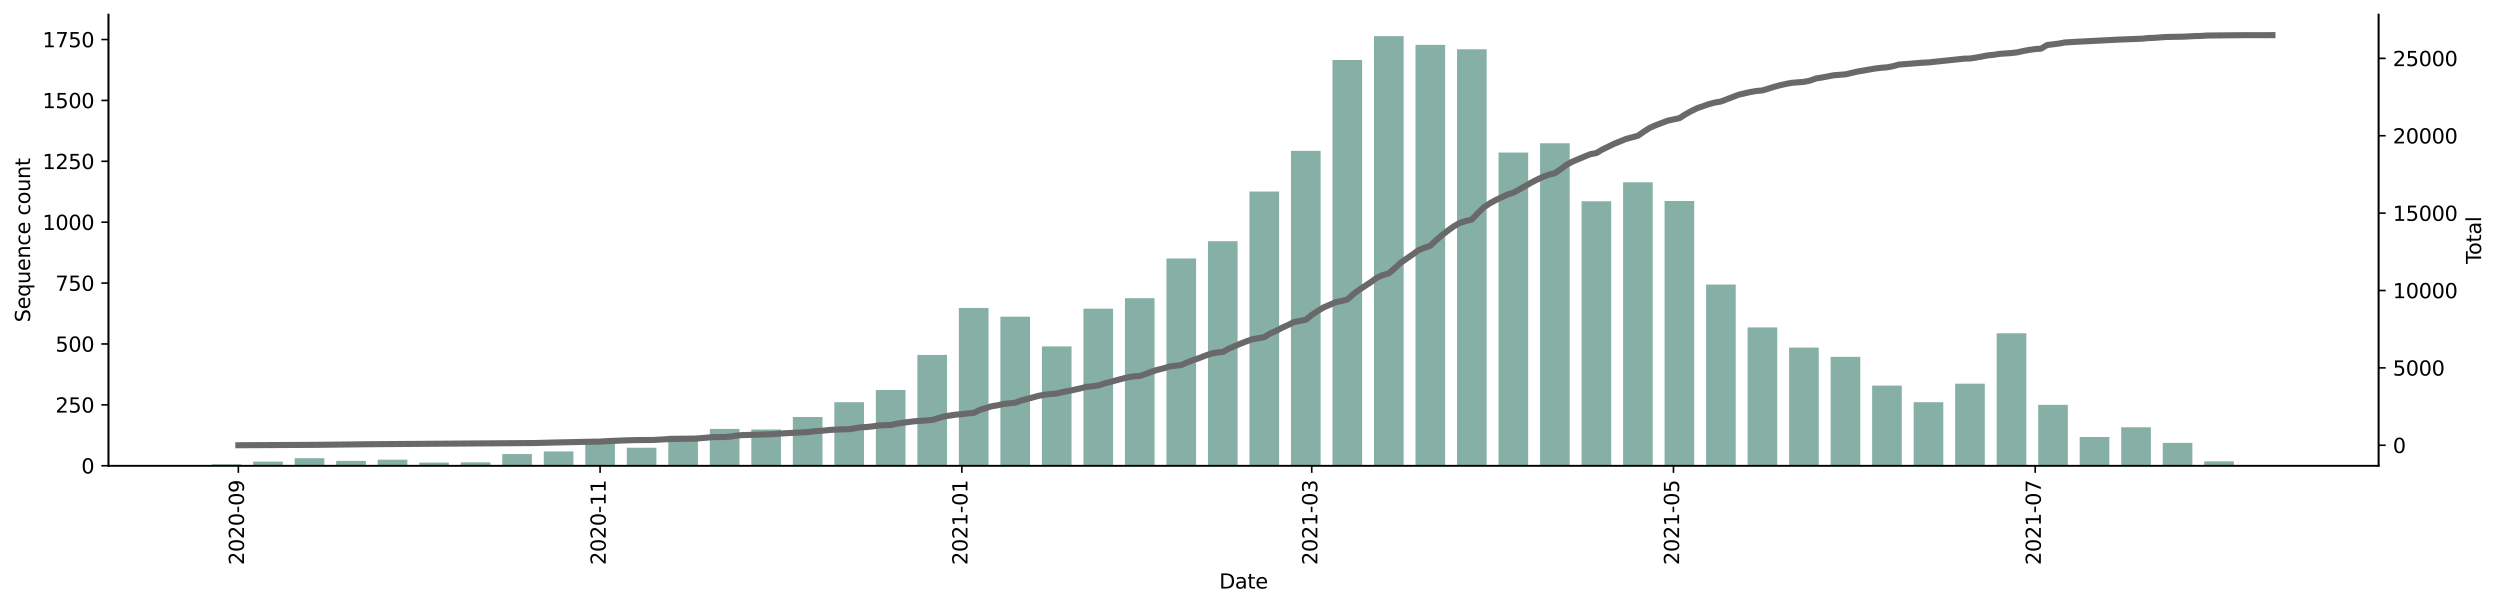 <?xml version="1.0" encoding="utf-8" standalone="no"?>
<!DOCTYPE svg PUBLIC "-//W3C//DTD SVG 1.1//EN"
  "http://www.w3.org/Graphics/SVG/1.1/DTD/svg11.dtd">
<svg height="298.621pt" version="1.1" viewBox="0 0 1229.019 298.621" width="1229.019pt" xmlns="http://www.w3.org/2000/svg" xmlns:xlink="http://www.w3.org/1999/xlink">
 <defs>
  <style type="text/css">*{stroke-linecap:butt;stroke-linejoin:round;}</style>
 </defs>
 <g id="figure_1">
  <g id="patch_1">
   <path d="M 0 298.621 
L 1229.019 298.621 
L 1229.019 0 
L 0 0 
z
" style="fill:#ffffff;"/>
  </g>
  <g id="axes_1">
   <g id="patch_2">
    <path d="M 53.328 228.96 
L 1169.328 228.96 
L 1169.328 7.2 
L 53.328 7.2 
z
" style="fill:#ffffff;"/>
   </g>
   <g id="patch_3">
    <path clip-path="url(#pafdfff2387)" d="M 104.055 228.96 
L 118.632 228.96 
L 118.632 228.242 
L 104.055 228.242 
z
" style="fill:#86b0a6;"/>
   </g>
   <g id="patch_4">
    <path clip-path="url(#pafdfff2387)" d="M 124.463 228.96 
L 139.04 228.96 
L 139.04 226.925 
L 124.463 226.925 
z
" style="fill:#86b0a6;"/>
   </g>
   <g id="patch_5">
    <path clip-path="url(#pafdfff2387)" d="M 144.87 228.96 
L 159.447 228.96 
L 159.447 225.248 
L 144.87 225.248 
z
" style="fill:#86b0a6;"/>
   </g>
   <g id="patch_6">
    <path clip-path="url(#pafdfff2387)" d="M 165.278 228.96 
L 179.855 228.96 
L 179.855 226.565 
L 165.278 226.565 
z
" style="fill:#86b0a6;"/>
   </g>
   <g id="patch_7">
    <path clip-path="url(#pafdfff2387)" d="M 185.685 228.96 
L 200.262 228.96 
L 200.262 225.967 
L 185.685 225.967 
z
" style="fill:#86b0a6;"/>
   </g>
   <g id="patch_8">
    <path clip-path="url(#pafdfff2387)" d="M 206.093 228.96 
L 220.67 228.96 
L 220.67 227.404 
L 206.093 227.404 
z
" style="fill:#86b0a6;"/>
   </g>
   <g id="patch_9">
    <path clip-path="url(#pafdfff2387)" d="M 226.501 228.96 
L 241.077 228.96 
L 241.077 227.284 
L 226.501 227.284 
z
" style="fill:#86b0a6;"/>
   </g>
   <g id="patch_10">
    <path clip-path="url(#pafdfff2387)" d="M 246.908 228.96 
L 261.485 228.96 
L 261.485 223.213 
L 246.908 223.213 
z
" style="fill:#86b0a6;"/>
   </g>
   <g id="patch_11">
    <path clip-path="url(#pafdfff2387)" d="M 267.316 228.96 
L 281.892 228.96 
L 281.892 221.896 
L 267.316 221.896 
z
" style="fill:#86b0a6;"/>
   </g>
   <g id="patch_12">
    <path clip-path="url(#pafdfff2387)" d="M 287.723 228.96 
L 302.3 228.96 
L 302.3 216.987 
L 287.723 216.987 
z
" style="fill:#86b0a6;"/>
   </g>
   <g id="patch_13">
    <path clip-path="url(#pafdfff2387)" d="M 308.131 228.96 
L 322.707 228.96 
L 322.707 220.1 
L 308.131 220.1 
z
" style="fill:#86b0a6;"/>
   </g>
   <g id="patch_14">
    <path clip-path="url(#pafdfff2387)" d="M 328.538 228.96 
L 343.115 228.96 
L 343.115 214.233 
L 328.538 214.233 
z
" style="fill:#86b0a6;"/>
   </g>
   <g id="patch_15">
    <path clip-path="url(#pafdfff2387)" d="M 348.946 228.96 
L 363.522 228.96 
L 363.522 210.881 
L 348.946 210.881 
z
" style="fill:#86b0a6;"/>
   </g>
   <g id="patch_16">
    <path clip-path="url(#pafdfff2387)" d="M 369.353 228.96 
L 383.93 228.96 
L 383.93 211.121 
L 369.353 211.121 
z
" style="fill:#86b0a6;"/>
   </g>
   <g id="patch_17">
    <path clip-path="url(#pafdfff2387)" d="M 389.761 228.96 
L 404.338 228.96 
L 404.338 205.014 
L 389.761 205.014 
z
" style="fill:#86b0a6;"/>
   </g>
   <g id="patch_18">
    <path clip-path="url(#pafdfff2387)" d="M 410.168 228.96 
L 424.745 228.96 
L 424.745 197.711 
L 410.168 197.711 
z
" style="fill:#86b0a6;"/>
   </g>
   <g id="patch_19">
    <path clip-path="url(#pafdfff2387)" d="M 430.576 228.96 
L 445.153 228.96 
L 445.153 191.725 
L 430.576 191.725 
z
" style="fill:#86b0a6;"/>
   </g>
   <g id="patch_20">
    <path clip-path="url(#pafdfff2387)" d="M 450.983 228.96 
L 465.56 228.96 
L 465.56 174.484 
L 450.983 174.484 
z
" style="fill:#86b0a6;"/>
   </g>
   <g id="patch_21">
    <path clip-path="url(#pafdfff2387)" d="M 471.391 228.96 
L 485.968 228.96 
L 485.968 151.376 
L 471.391 151.376 
z
" style="fill:#86b0a6;"/>
   </g>
   <g id="patch_22">
    <path clip-path="url(#pafdfff2387)" d="M 491.798 228.96 
L 506.375 228.96 
L 506.375 155.687 
L 491.798 155.687 
z
" style="fill:#86b0a6;"/>
   </g>
   <g id="patch_23">
    <path clip-path="url(#pafdfff2387)" d="M 512.206 228.96 
L 526.783 228.96 
L 526.783 170.293 
L 512.206 170.293 
z
" style="fill:#86b0a6;"/>
   </g>
   <g id="patch_24">
    <path clip-path="url(#pafdfff2387)" d="M 532.613 228.96 
L 547.19 228.96 
L 547.19 151.736 
L 532.613 151.736 
z
" style="fill:#86b0a6;"/>
   </g>
   <g id="patch_25">
    <path clip-path="url(#pafdfff2387)" d="M 553.021 228.96 
L 567.598 228.96 
L 567.598 146.587 
L 553.021 146.587 
z
" style="fill:#86b0a6;"/>
   </g>
   <g id="patch_26">
    <path clip-path="url(#pafdfff2387)" d="M 573.428 228.96 
L 588.005 228.96 
L 588.005 127.072 
L 573.428 127.072 
z
" style="fill:#86b0a6;"/>
   </g>
   <g id="patch_27">
    <path clip-path="url(#pafdfff2387)" d="M 593.836 228.96 
L 608.413 228.96 
L 608.413 118.571 
L 593.836 118.571 
z
" style="fill:#86b0a6;"/>
   </g>
   <g id="patch_28">
    <path clip-path="url(#pafdfff2387)" d="M 614.243 228.96 
L 628.82 228.96 
L 628.82 94.146 
L 614.243 94.146 
z
" style="fill:#86b0a6;"/>
   </g>
   <g id="patch_29">
    <path clip-path="url(#pafdfff2387)" d="M 634.651 228.96 
L 649.228 228.96 
L 649.228 74.152 
L 634.651 74.152 
z
" style="fill:#86b0a6;"/>
   </g>
   <g id="patch_30">
    <path clip-path="url(#pafdfff2387)" d="M 655.059 228.96 
L 669.635 228.96 
L 669.635 29.493 
L 655.059 29.493 
z
" style="fill:#86b0a6;"/>
   </g>
   <g id="patch_31">
    <path clip-path="url(#pafdfff2387)" d="M 675.466 228.96 
L 690.043 228.96 
L 690.043 17.76 
L 675.466 17.76 
z
" style="fill:#86b0a6;"/>
   </g>
   <g id="patch_32">
    <path clip-path="url(#pafdfff2387)" d="M 695.874 228.96 
L 710.45 228.96 
L 710.45 22.07 
L 695.874 22.07 
z
" style="fill:#86b0a6;"/>
   </g>
   <g id="patch_33">
    <path clip-path="url(#pafdfff2387)" d="M 716.281 228.96 
L 730.858 228.96 
L 730.858 24.225 
L 716.281 24.225 
z
" style="fill:#86b0a6;"/>
   </g>
   <g id="patch_34">
    <path clip-path="url(#pafdfff2387)" d="M 736.689 228.96 
L 751.265 228.96 
L 751.265 74.99 
L 736.689 74.99 
z
" style="fill:#86b0a6;"/>
   </g>
   <g id="patch_35">
    <path clip-path="url(#pafdfff2387)" d="M 757.096 228.96 
L 771.673 228.96 
L 771.673 70.44 
L 757.096 70.44 
z
" style="fill:#86b0a6;"/>
   </g>
   <g id="patch_36">
    <path clip-path="url(#pafdfff2387)" d="M 777.504 228.96 
L 792.08 228.96 
L 792.08 98.936 
L 777.504 98.936 
z
" style="fill:#86b0a6;"/>
   </g>
   <g id="patch_37">
    <path clip-path="url(#pafdfff2387)" d="M 797.911 228.96 
L 812.488 228.96 
L 812.488 89.597 
L 797.911 89.597 
z
" style="fill:#86b0a6;"/>
   </g>
   <g id="patch_38">
    <path clip-path="url(#pafdfff2387)" d="M 818.319 228.96 
L 832.896 228.96 
L 832.896 98.816 
L 818.319 98.816 
z
" style="fill:#86b0a6;"/>
   </g>
   <g id="patch_39">
    <path clip-path="url(#pafdfff2387)" d="M 838.726 228.96 
L 853.303 228.96 
L 853.303 139.882 
L 838.726 139.882 
z
" style="fill:#86b0a6;"/>
   </g>
   <g id="patch_40">
    <path clip-path="url(#pafdfff2387)" d="M 859.134 228.96 
L 873.711 228.96 
L 873.711 160.955 
L 859.134 160.955 
z
" style="fill:#86b0a6;"/>
   </g>
   <g id="patch_41">
    <path clip-path="url(#pafdfff2387)" d="M 879.541 228.96 
L 894.118 228.96 
L 894.118 170.892 
L 879.541 170.892 
z
" style="fill:#86b0a6;"/>
   </g>
   <g id="patch_42">
    <path clip-path="url(#pafdfff2387)" d="M 899.949 228.96 
L 914.526 228.96 
L 914.526 175.442 
L 899.949 175.442 
z
" style="fill:#86b0a6;"/>
   </g>
   <g id="patch_43">
    <path clip-path="url(#pafdfff2387)" d="M 920.356 228.96 
L 934.933 228.96 
L 934.933 189.57 
L 920.356 189.57 
z
" style="fill:#86b0a6;"/>
   </g>
   <g id="patch_44">
    <path clip-path="url(#pafdfff2387)" d="M 940.764 228.96 
L 955.341 228.96 
L 955.341 197.711 
L 940.764 197.711 
z
" style="fill:#86b0a6;"/>
   </g>
   <g id="patch_45">
    <path clip-path="url(#pafdfff2387)" d="M 961.171 228.96 
L 975.748 228.96 
L 975.748 188.612 
L 961.171 188.612 
z
" style="fill:#86b0a6;"/>
   </g>
   <g id="patch_46">
    <path clip-path="url(#pafdfff2387)" d="M 981.579 228.96 
L 996.156 228.96 
L 996.156 163.828 
L 981.579 163.828 
z
" style="fill:#86b0a6;"/>
   </g>
   <g id="patch_47">
    <path clip-path="url(#pafdfff2387)" d="M 1001.986 228.96 
L 1016.563 228.96 
L 1016.563 199.028 
L 1001.986 199.028 
z
" style="fill:#86b0a6;"/>
   </g>
   <g id="patch_48">
    <path clip-path="url(#pafdfff2387)" d="M 1022.394 228.96 
L 1036.971 228.96 
L 1036.971 214.832 
L 1022.394 214.832 
z
" style="fill:#86b0a6;"/>
   </g>
   <g id="patch_49">
    <path clip-path="url(#pafdfff2387)" d="M 1042.801 228.96 
L 1057.378 228.96 
L 1057.378 210.043 
L 1042.801 210.043 
z
" style="fill:#86b0a6;"/>
   </g>
   <g id="patch_50">
    <path clip-path="url(#pafdfff2387)" d="M 1063.209 228.96 
L 1077.786 228.96 
L 1077.786 217.706 
L 1063.209 217.706 
z
" style="fill:#86b0a6;"/>
   </g>
   <g id="patch_51">
    <path clip-path="url(#pafdfff2387)" d="M 1083.617 228.96 
L 1098.193 228.96 
L 1098.193 226.805 
L 1083.617 226.805 
z
" style="fill:#86b0a6;"/>
   </g>
   <g id="patch_52">
    <path clip-path="url(#pafdfff2387)" d="M 1104.024 228.96 
L 1118.601 228.96 
L 1118.601 228.84 
L 1104.024 228.84 
z
" style="fill:#86b0a6;"/>
   </g>
   <g id="matplotlib.axis_1">
    <g id="xtick_1">
     <g id="line2d_1">
      <defs>
       <path d="M 0 0 
L 0 3.5 
" id="m475ecaf262" style="stroke:#000000;stroke-width:0.8;"/>
      </defs>
      <g>
       <use style="stroke:#000000;stroke-width:0.8;" x="117.175" xlink:href="#m475ecaf262" y="228.96"/>
      </g>
     </g>
     <g id="text_1">
      <!-- 2020-09 -->
      <g transform="translate(119.934 277.743)rotate(-90)scale(0.1 -0.1)">
       <defs>
        <path d="M 1228 531 
L 3431 531 
L 3431 0 
L 469 0 
L 469 531 
Q 828 903 1448 1529 
Q 2069 2156 2228 2338 
Q 2531 2678 2651 2914 
Q 2772 3150 2772 3378 
Q 2772 3750 2511 3984 
Q 2250 4219 1831 4219 
Q 1534 4219 1204 4116 
Q 875 4013 500 3803 
L 500 4441 
Q 881 4594 1212 4672 
Q 1544 4750 1819 4750 
Q 2544 4750 2975 4387 
Q 3406 4025 3406 3419 
Q 3406 3131 3298 2873 
Q 3191 2616 2906 2266 
Q 2828 2175 2409 1742 
Q 1991 1309 1228 531 
z
" id="DejaVuSans-32" transform="scale(0.016)"/>
        <path d="M 2034 4250 
Q 1547 4250 1301 3770 
Q 1056 3291 1056 2328 
Q 1056 1369 1301 889 
Q 1547 409 2034 409 
Q 2525 409 2770 889 
Q 3016 1369 3016 2328 
Q 3016 3291 2770 3770 
Q 2525 4250 2034 4250 
z
M 2034 4750 
Q 2819 4750 3233 4129 
Q 3647 3509 3647 2328 
Q 3647 1150 3233 529 
Q 2819 -91 2034 -91 
Q 1250 -91 836 529 
Q 422 1150 422 2328 
Q 422 3509 836 4129 
Q 1250 4750 2034 4750 
z
" id="DejaVuSans-30" transform="scale(0.016)"/>
        <path d="M 313 2009 
L 1997 2009 
L 1997 1497 
L 313 1497 
L 313 2009 
z
" id="DejaVuSans-2d" transform="scale(0.016)"/>
        <path d="M 703 97 
L 703 672 
Q 941 559 1184 500 
Q 1428 441 1663 441 
Q 2288 441 2617 861 
Q 2947 1281 2994 2138 
Q 2813 1869 2534 1725 
Q 2256 1581 1919 1581 
Q 1219 1581 811 2004 
Q 403 2428 403 3163 
Q 403 3881 828 4315 
Q 1253 4750 1959 4750 
Q 2769 4750 3195 4129 
Q 3622 3509 3622 2328 
Q 3622 1225 3098 567 
Q 2575 -91 1691 -91 
Q 1453 -91 1209 -44 
Q 966 3 703 97 
z
M 1959 2075 
Q 2384 2075 2632 2365 
Q 2881 2656 2881 3163 
Q 2881 3666 2632 3958 
Q 2384 4250 1959 4250 
Q 1534 4250 1286 3958 
Q 1038 3666 1038 3163 
Q 1038 2656 1286 2365 
Q 1534 2075 1959 2075 
z
" id="DejaVuSans-39" transform="scale(0.016)"/>
       </defs>
       <use xlink:href="#DejaVuSans-32"/>
       <use x="63.623" xlink:href="#DejaVuSans-30"/>
       <use x="127.246" xlink:href="#DejaVuSans-32"/>
       <use x="190.869" xlink:href="#DejaVuSans-30"/>
       <use x="254.492" xlink:href="#DejaVuSans-2d"/>
       <use x="290.576" xlink:href="#DejaVuSans-30"/>
       <use x="354.199" xlink:href="#DejaVuSans-39"/>
      </g>
     </g>
    </g>
    <g id="xtick_2">
     <g id="line2d_2">
      <g>
       <use style="stroke:#000000;stroke-width:0.8;" x="295.012" xlink:href="#m475ecaf262" y="228.96"/>
      </g>
     </g>
     <g id="text_2">
      <!-- 2020-11 -->
      <g transform="translate(297.771 277.743)rotate(-90)scale(0.1 -0.1)">
       <defs>
        <path d="M 794 531 
L 1825 531 
L 1825 4091 
L 703 3866 
L 703 4441 
L 1819 4666 
L 2450 4666 
L 2450 531 
L 3481 531 
L 3481 0 
L 794 0 
L 794 531 
z
" id="DejaVuSans-31" transform="scale(0.016)"/>
       </defs>
       <use xlink:href="#DejaVuSans-32"/>
       <use x="63.623" xlink:href="#DejaVuSans-30"/>
       <use x="127.246" xlink:href="#DejaVuSans-32"/>
       <use x="190.869" xlink:href="#DejaVuSans-30"/>
       <use x="254.492" xlink:href="#DejaVuSans-2d"/>
       <use x="290.576" xlink:href="#DejaVuSans-31"/>
       <use x="354.199" xlink:href="#DejaVuSans-31"/>
      </g>
     </g>
    </g>
    <g id="xtick_3">
     <g id="line2d_3">
      <g>
       <use style="stroke:#000000;stroke-width:0.8;" x="472.849" xlink:href="#m475ecaf262" y="228.96"/>
      </g>
     </g>
     <g id="text_3">
      <!-- 2021-01 -->
      <g transform="translate(475.608 277.743)rotate(-90)scale(0.1 -0.1)">
       <use xlink:href="#DejaVuSans-32"/>
       <use x="63.623" xlink:href="#DejaVuSans-30"/>
       <use x="127.246" xlink:href="#DejaVuSans-32"/>
       <use x="190.869" xlink:href="#DejaVuSans-31"/>
       <use x="254.492" xlink:href="#DejaVuSans-2d"/>
       <use x="290.576" xlink:href="#DejaVuSans-30"/>
       <use x="354.199" xlink:href="#DejaVuSans-31"/>
      </g>
     </g>
    </g>
    <g id="xtick_4">
     <g id="line2d_4">
      <g>
       <use style="stroke:#000000;stroke-width:0.8;" x="644.855" xlink:href="#m475ecaf262" y="228.96"/>
      </g>
     </g>
     <g id="text_4">
      <!-- 2021-03 -->
      <g transform="translate(647.614 277.743)rotate(-90)scale(0.1 -0.1)">
       <defs>
        <path d="M 2597 2516 
Q 3050 2419 3304 2112 
Q 3559 1806 3559 1356 
Q 3559 666 3084 287 
Q 2609 -91 1734 -91 
Q 1441 -91 1130 -33 
Q 819 25 488 141 
L 488 750 
Q 750 597 1062 519 
Q 1375 441 1716 441 
Q 2309 441 2620 675 
Q 2931 909 2931 1356 
Q 2931 1769 2642 2001 
Q 2353 2234 1838 2234 
L 1294 2234 
L 1294 2753 
L 1863 2753 
Q 2328 2753 2575 2939 
Q 2822 3125 2822 3475 
Q 2822 3834 2567 4026 
Q 2313 4219 1838 4219 
Q 1578 4219 1281 4162 
Q 984 4106 628 3988 
L 628 4550 
Q 988 4650 1302 4700 
Q 1616 4750 1894 4750 
Q 2613 4750 3031 4423 
Q 3450 4097 3450 3541 
Q 3450 3153 3228 2886 
Q 3006 2619 2597 2516 
z
" id="DejaVuSans-33" transform="scale(0.016)"/>
       </defs>
       <use xlink:href="#DejaVuSans-32"/>
       <use x="63.623" xlink:href="#DejaVuSans-30"/>
       <use x="127.246" xlink:href="#DejaVuSans-32"/>
       <use x="190.869" xlink:href="#DejaVuSans-31"/>
       <use x="254.492" xlink:href="#DejaVuSans-2d"/>
       <use x="290.576" xlink:href="#DejaVuSans-30"/>
       <use x="354.199" xlink:href="#DejaVuSans-33"/>
      </g>
     </g>
    </g>
    <g id="xtick_5">
     <g id="line2d_5">
      <g>
       <use style="stroke:#000000;stroke-width:0.8;" x="822.692" xlink:href="#m475ecaf262" y="228.96"/>
      </g>
     </g>
     <g id="text_5">
      <!-- 2021-05 -->
      <g transform="translate(825.451 277.743)rotate(-90)scale(0.1 -0.1)">
       <defs>
        <path d="M 691 4666 
L 3169 4666 
L 3169 4134 
L 1269 4134 
L 1269 2991 
Q 1406 3038 1543 3061 
Q 1681 3084 1819 3084 
Q 2600 3084 3056 2656 
Q 3513 2228 3513 1497 
Q 3513 744 3044 326 
Q 2575 -91 1722 -91 
Q 1428 -91 1123 -41 
Q 819 9 494 109 
L 494 744 
Q 775 591 1075 516 
Q 1375 441 1709 441 
Q 2250 441 2565 725 
Q 2881 1009 2881 1497 
Q 2881 1984 2565 2268 
Q 2250 2553 1709 2553 
Q 1456 2553 1204 2497 
Q 953 2441 691 2322 
L 691 4666 
z
" id="DejaVuSans-35" transform="scale(0.016)"/>
       </defs>
       <use xlink:href="#DejaVuSans-32"/>
       <use x="63.623" xlink:href="#DejaVuSans-30"/>
       <use x="127.246" xlink:href="#DejaVuSans-32"/>
       <use x="190.869" xlink:href="#DejaVuSans-31"/>
       <use x="254.492" xlink:href="#DejaVuSans-2d"/>
       <use x="290.576" xlink:href="#DejaVuSans-30"/>
       <use x="354.199" xlink:href="#DejaVuSans-35"/>
      </g>
     </g>
    </g>
    <g id="xtick_6">
     <g id="line2d_6">
      <g>
       <use style="stroke:#000000;stroke-width:0.8;" x="1000.529" xlink:href="#m475ecaf262" y="228.96"/>
      </g>
     </g>
     <g id="text_6">
      <!-- 2021-07 -->
      <g transform="translate(1003.288 277.743)rotate(-90)scale(0.1 -0.1)">
       <defs>
        <path d="M 525 4666 
L 3525 4666 
L 3525 4397 
L 1831 0 
L 1172 0 
L 2766 4134 
L 525 4134 
L 525 4666 
z
" id="DejaVuSans-37" transform="scale(0.016)"/>
       </defs>
       <use xlink:href="#DejaVuSans-32"/>
       <use x="63.623" xlink:href="#DejaVuSans-30"/>
       <use x="127.246" xlink:href="#DejaVuSans-32"/>
       <use x="190.869" xlink:href="#DejaVuSans-31"/>
       <use x="254.492" xlink:href="#DejaVuSans-2d"/>
       <use x="290.576" xlink:href="#DejaVuSans-30"/>
       <use x="354.199" xlink:href="#DejaVuSans-37"/>
      </g>
     </g>
    </g>
    <g id="text_7">
     <!-- Date -->
     <g transform="translate(599.377 289.341)scale(0.1 -0.1)">
      <defs>
       <path d="M 1259 4147 
L 1259 519 
L 2022 519 
Q 2988 519 3436 956 
Q 3884 1394 3884 2338 
Q 3884 3275 3436 3711 
Q 2988 4147 2022 4147 
L 1259 4147 
z
M 628 4666 
L 1925 4666 
Q 3281 4666 3915 4102 
Q 4550 3538 4550 2338 
Q 4550 1131 3912 565 
Q 3275 0 1925 0 
L 628 0 
L 628 4666 
z
" id="DejaVuSans-44" transform="scale(0.016)"/>
       <path d="M 2194 1759 
Q 1497 1759 1228 1600 
Q 959 1441 959 1056 
Q 959 750 1161 570 
Q 1363 391 1709 391 
Q 2188 391 2477 730 
Q 2766 1069 2766 1631 
L 2766 1759 
L 2194 1759 
z
M 3341 1997 
L 3341 0 
L 2766 0 
L 2766 531 
Q 2569 213 2275 61 
Q 1981 -91 1556 -91 
Q 1019 -91 701 211 
Q 384 513 384 1019 
Q 384 1609 779 1909 
Q 1175 2209 1959 2209 
L 2766 2209 
L 2766 2266 
Q 2766 2663 2505 2880 
Q 2244 3097 1772 3097 
Q 1472 3097 1187 3025 
Q 903 2953 641 2809 
L 641 3341 
Q 956 3463 1253 3523 
Q 1550 3584 1831 3584 
Q 2591 3584 2966 3190 
Q 3341 2797 3341 1997 
z
" id="DejaVuSans-61" transform="scale(0.016)"/>
       <path d="M 1172 4494 
L 1172 3500 
L 2356 3500 
L 2356 3053 
L 1172 3053 
L 1172 1153 
Q 1172 725 1289 603 
Q 1406 481 1766 481 
L 2356 481 
L 2356 0 
L 1766 0 
Q 1100 0 847 248 
Q 594 497 594 1153 
L 594 3053 
L 172 3053 
L 172 3500 
L 594 3500 
L 594 4494 
L 1172 4494 
z
" id="DejaVuSans-74" transform="scale(0.016)"/>
       <path d="M 3597 1894 
L 3597 1613 
L 953 1613 
Q 991 1019 1311 708 
Q 1631 397 2203 397 
Q 2534 397 2845 478 
Q 3156 559 3463 722 
L 3463 178 
Q 3153 47 2828 -22 
Q 2503 -91 2169 -91 
Q 1331 -91 842 396 
Q 353 884 353 1716 
Q 353 2575 817 3079 
Q 1281 3584 2069 3584 
Q 2775 3584 3186 3129 
Q 3597 2675 3597 1894 
z
M 3022 2063 
Q 3016 2534 2758 2815 
Q 2500 3097 2075 3097 
Q 1594 3097 1305 2825 
Q 1016 2553 972 2059 
L 3022 2063 
z
" id="DejaVuSans-65" transform="scale(0.016)"/>
      </defs>
      <use xlink:href="#DejaVuSans-44"/>
      <use x="77.002" xlink:href="#DejaVuSans-61"/>
      <use x="138.281" xlink:href="#DejaVuSans-74"/>
      <use x="177.49" xlink:href="#DejaVuSans-65"/>
     </g>
    </g>
   </g>
   <g id="matplotlib.axis_2">
    <g id="ytick_1">
     <g id="line2d_7">
      <defs>
       <path d="M 0 0 
L -3.5 0 
" id="m8fac0f7acf" style="stroke:#000000;stroke-width:0.8;"/>
      </defs>
      <g>
       <use style="stroke:#000000;stroke-width:0.8;" x="53.328" xlink:href="#m8fac0f7acf" y="228.96"/>
      </g>
     </g>
     <g id="text_8">
      <!-- 0 -->
      <g transform="translate(39.966 232.759)scale(0.1 -0.1)">
       <use xlink:href="#DejaVuSans-30"/>
      </g>
     </g>
    </g>
    <g id="ytick_2">
     <g id="line2d_8">
      <g>
       <use style="stroke:#000000;stroke-width:0.8;" x="53.328" xlink:href="#m8fac0f7acf" y="199.028"/>
      </g>
     </g>
     <g id="text_9">
      <!-- 250 -->
      <g transform="translate(27.241 202.827)scale(0.1 -0.1)">
       <use xlink:href="#DejaVuSans-32"/>
       <use x="63.623" xlink:href="#DejaVuSans-35"/>
       <use x="127.246" xlink:href="#DejaVuSans-30"/>
      </g>
     </g>
    </g>
    <g id="ytick_3">
     <g id="line2d_9">
      <g>
       <use style="stroke:#000000;stroke-width:0.8;" x="53.328" xlink:href="#m8fac0f7acf" y="169.096"/>
      </g>
     </g>
     <g id="text_10">
      <!-- 500 -->
      <g transform="translate(27.241 172.895)scale(0.1 -0.1)">
       <use xlink:href="#DejaVuSans-35"/>
       <use x="63.623" xlink:href="#DejaVuSans-30"/>
       <use x="127.246" xlink:href="#DejaVuSans-30"/>
      </g>
     </g>
    </g>
    <g id="ytick_4">
     <g id="line2d_10">
      <g>
       <use style="stroke:#000000;stroke-width:0.8;" x="53.328" xlink:href="#m8fac0f7acf" y="139.164"/>
      </g>
     </g>
     <g id="text_11">
      <!-- 750 -->
      <g transform="translate(27.241 142.963)scale(0.1 -0.1)">
       <use xlink:href="#DejaVuSans-37"/>
       <use x="63.623" xlink:href="#DejaVuSans-35"/>
       <use x="127.246" xlink:href="#DejaVuSans-30"/>
      </g>
     </g>
    </g>
    <g id="ytick_5">
     <g id="line2d_11">
      <g>
       <use style="stroke:#000000;stroke-width:0.8;" x="53.328" xlink:href="#m8fac0f7acf" y="109.232"/>
      </g>
     </g>
     <g id="text_12">
      <!-- 1000 -->
      <g transform="translate(20.878 113.031)scale(0.1 -0.1)">
       <use xlink:href="#DejaVuSans-31"/>
       <use x="63.623" xlink:href="#DejaVuSans-30"/>
       <use x="127.246" xlink:href="#DejaVuSans-30"/>
       <use x="190.869" xlink:href="#DejaVuSans-30"/>
      </g>
     </g>
    </g>
    <g id="ytick_6">
     <g id="line2d_12">
      <g>
       <use style="stroke:#000000;stroke-width:0.8;" x="53.328" xlink:href="#m8fac0f7acf" y="79.3"/>
      </g>
     </g>
     <g id="text_13">
      <!-- 1250 -->
      <g transform="translate(20.878 83.099)scale(0.1 -0.1)">
       <use xlink:href="#DejaVuSans-31"/>
       <use x="63.623" xlink:href="#DejaVuSans-32"/>
       <use x="127.246" xlink:href="#DejaVuSans-35"/>
       <use x="190.869" xlink:href="#DejaVuSans-30"/>
      </g>
     </g>
    </g>
    <g id="ytick_7">
     <g id="line2d_13">
      <g>
       <use style="stroke:#000000;stroke-width:0.8;" x="53.328" xlink:href="#m8fac0f7acf" y="49.368"/>
      </g>
     </g>
     <g id="text_14">
      <!-- 1500 -->
      <g transform="translate(20.878 53.167)scale(0.1 -0.1)">
       <use xlink:href="#DejaVuSans-31"/>
       <use x="63.623" xlink:href="#DejaVuSans-35"/>
       <use x="127.246" xlink:href="#DejaVuSans-30"/>
       <use x="190.869" xlink:href="#DejaVuSans-30"/>
      </g>
     </g>
    </g>
    <g id="ytick_8">
     <g id="line2d_14">
      <g>
       <use style="stroke:#000000;stroke-width:0.8;" x="53.328" xlink:href="#m8fac0f7acf" y="19.436"/>
      </g>
     </g>
     <g id="text_15">
      <!-- 1750 -->
      <g transform="translate(20.878 23.235)scale(0.1 -0.1)">
       <use xlink:href="#DejaVuSans-31"/>
       <use x="63.623" xlink:href="#DejaVuSans-37"/>
       <use x="127.246" xlink:href="#DejaVuSans-35"/>
       <use x="190.869" xlink:href="#DejaVuSans-30"/>
      </g>
     </g>
    </g>
    <g id="text_16">
     <!-- Sequence count -->
     <g transform="translate(14.798 158.44)rotate(-90)scale(0.1 -0.1)">
      <defs>
       <path d="M 3425 4513 
L 3425 3897 
Q 3066 4069 2747 4153 
Q 2428 4238 2131 4238 
Q 1616 4238 1336 4038 
Q 1056 3838 1056 3469 
Q 1056 3159 1242 3001 
Q 1428 2844 1947 2747 
L 2328 2669 
Q 3034 2534 3370 2195 
Q 3706 1856 3706 1288 
Q 3706 609 3251 259 
Q 2797 -91 1919 -91 
Q 1588 -91 1214 -16 
Q 841 59 441 206 
L 441 856 
Q 825 641 1194 531 
Q 1563 422 1919 422 
Q 2459 422 2753 634 
Q 3047 847 3047 1241 
Q 3047 1584 2836 1778 
Q 2625 1972 2144 2069 
L 1759 2144 
Q 1053 2284 737 2584 
Q 422 2884 422 3419 
Q 422 4038 858 4394 
Q 1294 4750 2059 4750 
Q 2388 4750 2728 4690 
Q 3069 4631 3425 4513 
z
" id="DejaVuSans-53" transform="scale(0.016)"/>
       <path d="M 947 1747 
Q 947 1113 1208 752 
Q 1469 391 1925 391 
Q 2381 391 2643 752 
Q 2906 1113 2906 1747 
Q 2906 2381 2643 2742 
Q 2381 3103 1925 3103 
Q 1469 3103 1208 2742 
Q 947 2381 947 1747 
z
M 2906 525 
Q 2725 213 2448 61 
Q 2172 -91 1784 -91 
Q 1150 -91 751 415 
Q 353 922 353 1747 
Q 353 2572 751 3078 
Q 1150 3584 1784 3584 
Q 2172 3584 2448 3432 
Q 2725 3281 2906 2969 
L 2906 3500 
L 3481 3500 
L 3481 -1331 
L 2906 -1331 
L 2906 525 
z
" id="DejaVuSans-71" transform="scale(0.016)"/>
       <path d="M 544 1381 
L 544 3500 
L 1119 3500 
L 1119 1403 
Q 1119 906 1312 657 
Q 1506 409 1894 409 
Q 2359 409 2629 706 
Q 2900 1003 2900 1516 
L 2900 3500 
L 3475 3500 
L 3475 0 
L 2900 0 
L 2900 538 
Q 2691 219 2414 64 
Q 2138 -91 1772 -91 
Q 1169 -91 856 284 
Q 544 659 544 1381 
z
M 1991 3584 
L 1991 3584 
z
" id="DejaVuSans-75" transform="scale(0.016)"/>
       <path d="M 3513 2113 
L 3513 0 
L 2938 0 
L 2938 2094 
Q 2938 2591 2744 2837 
Q 2550 3084 2163 3084 
Q 1697 3084 1428 2787 
Q 1159 2491 1159 1978 
L 1159 0 
L 581 0 
L 581 3500 
L 1159 3500 
L 1159 2956 
Q 1366 3272 1645 3428 
Q 1925 3584 2291 3584 
Q 2894 3584 3203 3211 
Q 3513 2838 3513 2113 
z
" id="DejaVuSans-6e" transform="scale(0.016)"/>
       <path d="M 3122 3366 
L 3122 2828 
Q 2878 2963 2633 3030 
Q 2388 3097 2138 3097 
Q 1578 3097 1268 2742 
Q 959 2388 959 1747 
Q 959 1106 1268 751 
Q 1578 397 2138 397 
Q 2388 397 2633 464 
Q 2878 531 3122 666 
L 3122 134 
Q 2881 22 2623 -34 
Q 2366 -91 2075 -91 
Q 1284 -91 818 406 
Q 353 903 353 1747 
Q 353 2603 823 3093 
Q 1294 3584 2113 3584 
Q 2378 3584 2631 3529 
Q 2884 3475 3122 3366 
z
" id="DejaVuSans-63" transform="scale(0.016)"/>
       <path id="DejaVuSans-20" transform="scale(0.016)"/>
       <path d="M 1959 3097 
Q 1497 3097 1228 2736 
Q 959 2375 959 1747 
Q 959 1119 1226 758 
Q 1494 397 1959 397 
Q 2419 397 2687 759 
Q 2956 1122 2956 1747 
Q 2956 2369 2687 2733 
Q 2419 3097 1959 3097 
z
M 1959 3584 
Q 2709 3584 3137 3096 
Q 3566 2609 3566 1747 
Q 3566 888 3137 398 
Q 2709 -91 1959 -91 
Q 1206 -91 779 398 
Q 353 888 353 1747 
Q 353 2609 779 3096 
Q 1206 3584 1959 3584 
z
" id="DejaVuSans-6f" transform="scale(0.016)"/>
      </defs>
      <use xlink:href="#DejaVuSans-53"/>
      <use x="63.477" xlink:href="#DejaVuSans-65"/>
      <use x="125" xlink:href="#DejaVuSans-71"/>
      <use x="188.477" xlink:href="#DejaVuSans-75"/>
      <use x="251.855" xlink:href="#DejaVuSans-65"/>
      <use x="313.379" xlink:href="#DejaVuSans-6e"/>
      <use x="376.758" xlink:href="#DejaVuSans-63"/>
      <use x="431.738" xlink:href="#DejaVuSans-65"/>
      <use x="493.262" xlink:href="#DejaVuSans-20"/>
      <use x="525.049" xlink:href="#DejaVuSans-63"/>
      <use x="580.029" xlink:href="#DejaVuSans-6f"/>
      <use x="641.211" xlink:href="#DejaVuSans-75"/>
      <use x="704.59" xlink:href="#DejaVuSans-6e"/>
      <use x="767.969" xlink:href="#DejaVuSans-74"/>
     </g>
    </g>
   </g>
   <g id="patch_53">
    <path d="M 53.328 228.96 
L 53.328 7.2 
" style="fill:none;stroke:#000000;stroke-linecap:square;stroke-linejoin:miter;stroke-width:0.8;"/>
   </g>
   <g id="patch_54">
    <path d="M 1169.328 228.96 
L 1169.328 7.2 
" style="fill:none;stroke:#000000;stroke-linecap:square;stroke-linejoin:miter;stroke-width:0.8;"/>
   </g>
   <g id="patch_55">
    <path d="M 53.328 228.96 
L 1169.328 228.96 
" style="fill:none;stroke:#000000;stroke-linecap:square;stroke-linejoin:miter;stroke-width:0.8;"/>
   </g>
  </g>
  <g id="axes_2">
   <g id="matplotlib.axis_3">
    <g id="ytick_9">
     <g id="line2d_15">
      <defs>
       <path d="M 0 0 
L 3.5 0 
" id="mc977d5229e" style="stroke:#000000;stroke-width:0.8;"/>
      </defs>
      <g>
       <use style="stroke:#000000;stroke-width:0.8;" x="1169.328" xlink:href="#mc977d5229e" y="218.888"/>
      </g>
     </g>
     <g id="text_17">
      <!-- 0 -->
      <g transform="translate(1176.328 222.687)scale(0.1 -0.1)">
       <use xlink:href="#DejaVuSans-30"/>
      </g>
     </g>
    </g>
    <g id="ytick_10">
     <g id="line2d_16">
      <g>
       <use style="stroke:#000000;stroke-width:0.8;" x="1169.328" xlink:href="#mc977d5229e" y="180.85"/>
      </g>
     </g>
     <g id="text_18">
      <!-- 5000 -->
      <g transform="translate(1176.328 184.649)scale(0.1 -0.1)">
       <use xlink:href="#DejaVuSans-35"/>
       <use x="63.623" xlink:href="#DejaVuSans-30"/>
       <use x="127.246" xlink:href="#DejaVuSans-30"/>
       <use x="190.869" xlink:href="#DejaVuSans-30"/>
      </g>
     </g>
    </g>
    <g id="ytick_11">
     <g id="line2d_17">
      <g>
       <use style="stroke:#000000;stroke-width:0.8;" x="1169.328" xlink:href="#mc977d5229e" y="142.812"/>
      </g>
     </g>
     <g id="text_19">
      <!-- 10000 -->
      <g transform="translate(1176.328 146.611)scale(0.1 -0.1)">
       <use xlink:href="#DejaVuSans-31"/>
       <use x="63.623" xlink:href="#DejaVuSans-30"/>
       <use x="127.246" xlink:href="#DejaVuSans-30"/>
       <use x="190.869" xlink:href="#DejaVuSans-30"/>
       <use x="254.492" xlink:href="#DejaVuSans-30"/>
      </g>
     </g>
    </g>
    <g id="ytick_12">
     <g id="line2d_18">
      <g>
       <use style="stroke:#000000;stroke-width:0.8;" x="1169.328" xlink:href="#mc977d5229e" y="104.774"/>
      </g>
     </g>
     <g id="text_20">
      <!-- 15000 -->
      <g transform="translate(1176.328 108.574)scale(0.1 -0.1)">
       <use xlink:href="#DejaVuSans-31"/>
       <use x="63.623" xlink:href="#DejaVuSans-35"/>
       <use x="127.246" xlink:href="#DejaVuSans-30"/>
       <use x="190.869" xlink:href="#DejaVuSans-30"/>
       <use x="254.492" xlink:href="#DejaVuSans-30"/>
      </g>
     </g>
    </g>
    <g id="ytick_13">
     <g id="line2d_19">
      <g>
       <use style="stroke:#000000;stroke-width:0.8;" x="1169.328" xlink:href="#mc977d5229e" y="66.737"/>
      </g>
     </g>
     <g id="text_21">
      <!-- 20000 -->
      <g transform="translate(1176.328 70.536)scale(0.1 -0.1)">
       <use xlink:href="#DejaVuSans-32"/>
       <use x="63.623" xlink:href="#DejaVuSans-30"/>
       <use x="127.246" xlink:href="#DejaVuSans-30"/>
       <use x="190.869" xlink:href="#DejaVuSans-30"/>
       <use x="254.492" xlink:href="#DejaVuSans-30"/>
      </g>
     </g>
    </g>
    <g id="ytick_14">
     <g id="line2d_20">
      <g>
       <use style="stroke:#000000;stroke-width:0.8;" x="1169.328" xlink:href="#mc977d5229e" y="28.699"/>
      </g>
     </g>
     <g id="text_22">
      <!-- 25000 -->
      <g transform="translate(1176.328 32.498)scale(0.1 -0.1)">
       <use xlink:href="#DejaVuSans-32"/>
       <use x="63.623" xlink:href="#DejaVuSans-35"/>
       <use x="127.246" xlink:href="#DejaVuSans-30"/>
       <use x="190.869" xlink:href="#DejaVuSans-30"/>
       <use x="254.492" xlink:href="#DejaVuSans-30"/>
      </g>
     </g>
    </g>
    <g id="text_23">
     <!-- Total -->
     <g transform="translate(1219.739 129.757)rotate(-90)scale(0.1 -0.1)">
      <defs>
       <path d="M -19 4666 
L 3928 4666 
L 3928 4134 
L 2272 4134 
L 2272 0 
L 1638 0 
L 1638 4134 
L -19 4134 
L -19 4666 
z
" id="DejaVuSans-54" transform="scale(0.016)"/>
       <path d="M 603 4863 
L 1178 4863 
L 1178 0 
L 603 0 
L 603 4863 
z
" id="DejaVuSans-6c" transform="scale(0.016)"/>
      </defs>
      <use xlink:href="#DejaVuSans-54"/>
      <use x="44.084" xlink:href="#DejaVuSans-6f"/>
      <use x="105.266" xlink:href="#DejaVuSans-74"/>
      <use x="144.475" xlink:href="#DejaVuSans-61"/>
      <use x="205.754" xlink:href="#DejaVuSans-6c"/>
     </g>
    </g>
   </g>
   <g id="line2d_21">
    <path clip-path="url(#pafdfff2387)" d="M 117.175 218.88 
L 155.074 218.69 
L 181.312 218.386 
L 262.943 217.792 
L 271.689 217.564 
L 283.35 217.305 
L 292.096 217.115 
L 295.012 217.1 
L 297.927 216.879 
L 306.673 216.522 
L 312.504 216.354 
L 321.25 216.293 
L 327.08 215.959 
L 329.996 215.791 
L 341.657 215.654 
L 350.403 214.894 
L 356.234 214.84 
L 359.149 214.62 
L 362.065 214.133 
L 364.98 213.905 
L 379.557 213.456 
L 385.388 213.015 
L 397.049 212.421 
L 399.964 212.033 
L 402.88 211.851 
L 408.711 211.31 
L 414.541 211.052 
L 417.457 210.999 
L 423.287 210.063 
L 426.203 209.918 
L 429.118 209.591 
L 432.033 209.142 
L 437.864 208.952 
L 440.78 208.313 
L 443.695 207.841 
L 449.526 207.096 
L 455.356 206.7 
L 458.272 206.457 
L 464.102 204.738 
L 469.933 203.825 
L 472.849 203.619 
L 475.764 203.239 
L 478.679 202.98 
L 481.595 201.558 
L 487.425 199.739 
L 490.341 199.26 
L 493.256 198.606 
L 499.087 197.974 
L 502.002 196.917 
L 510.748 194.551 
L 513.664 194.041 
L 516.579 193.653 
L 519.494 193.456 
L 522.41 192.733 
L 525.325 192.223 
L 531.156 190.93 
L 534.071 190.169 
L 536.986 189.926 
L 539.902 189.507 
L 542.817 188.541 
L 551.563 186.213 
L 554.479 185.475 
L 557.394 185.019 
L 560.309 184.813 
L 563.225 183.862 
L 566.14 182.714 
L 569.055 181.793 
L 571.971 181.093 
L 574.886 180.165 
L 580.717 179.465 
L 583.632 178.172 
L 586.548 177.038 
L 589.463 176.065 
L 592.378 174.901 
L 595.294 173.874 
L 598.209 173.311 
L 601.124 173.006 
L 604.04 171.401 
L 609.87 168.952 
L 612.786 167.795 
L 615.701 166.768 
L 621.532 165.741 
L 624.447 163.915 
L 627.363 162.66 
L 630.278 161.093 
L 633.193 159.792 
L 636.109 158.316 
L 641.939 157.198 
L 644.855 154.878 
L 647.77 152.9 
L 650.685 151.135 
L 656.516 148.617 
L 662.347 147.278 
L 665.262 144.623 
L 668.178 142.47 
L 674.008 138.636 
L 676.924 136.483 
L 679.839 135.22 
L 682.754 134.398 
L 685.67 131.88 
L 688.585 129.157 
L 694.416 125.125 
L 697.331 123.002 
L 700.247 121.8 
L 703.162 120.811 
L 706.077 118.019 
L 708.993 115.516 
L 711.908 113.264 
L 714.823 111.188 
L 717.739 109.567 
L 720.654 108.654 
L 723.57 107.909 
L 726.485 104.805 
L 729.4 101.96 
L 732.316 100.012 
L 735.231 98.384 
L 741.062 95.645 
L 743.977 94.687 
L 746.892 93.15 
L 752.723 89.788 
L 755.638 88.289 
L 758.554 86.935 
L 761.469 85.862 
L 764.385 85.139 
L 767.3 83.131 
L 770.215 80.917 
L 773.131 79.411 
L 778.961 76.961 
L 781.877 75.79 
L 784.792 75.242 
L 787.707 73.507 
L 793.538 70.677 
L 799.369 68.311 
L 805.2 66.752 
L 808.115 64.721 
L 811.03 62.849 
L 813.946 61.579 
L 819.776 59.342 
L 825.607 58.102 
L 828.522 56.231 
L 831.438 54.595 
L 834.353 53.188 
L 840.184 51.149 
L 843.099 50.403 
L 846.015 49.901 
L 854.761 46.554 
L 860.591 45.215 
L 863.507 44.743 
L 866.422 44.454 
L 872.253 42.674 
L 875.168 41.875 
L 878.084 41.221 
L 880.999 40.696 
L 886.83 40.24 
L 889.745 39.654 
L 892.66 38.596 
L 895.576 38.125 
L 901.406 37.014 
L 907.237 36.542 
L 913.068 35.196 
L 921.814 33.689 
L 924.729 33.332 
L 927.645 33.104 
L 930.56 32.564 
L 933.475 31.757 
L 945.137 30.829 
L 948.052 30.684 
L 965.544 28.843 
L 968.46 28.76 
L 971.375 28.326 
L 977.206 27.231 
L 980.121 26.942 
L 983.037 26.478 
L 988.867 26.074 
L 991.783 25.724 
L 994.698 25.063 
L 997.613 24.53 
L 1000.529 24.127 
L 1003.444 23.906 
L 1006.359 22.141 
L 1012.19 21.411 
L 1015.106 20.878 
L 1020.936 20.536 
L 1041.344 19.471 
L 1053.005 19.03 
L 1055.921 18.725 
L 1058.836 18.619 
L 1064.667 18.185 
L 1073.413 18.026 
L 1079.243 17.721 
L 1082.159 17.668 
L 1085.074 17.463 
L 1102.566 17.295 
L 1117.143 17.28 
L 1117.143 17.28 
" style="fill:none;stroke:#696969;stroke-linecap:square;stroke-width:3;"/>
   </g>
   <g id="patch_56">
    <path d="M 53.328 228.96 
L 53.328 7.2 
" style="fill:none;stroke:#000000;stroke-linecap:square;stroke-linejoin:miter;stroke-width:0.8;"/>
   </g>
   <g id="patch_57">
    <path d="M 1169.328 228.96 
L 1169.328 7.2 
" style="fill:none;stroke:#000000;stroke-linecap:square;stroke-linejoin:miter;stroke-width:0.8;"/>
   </g>
   <g id="patch_58">
    <path d="M 53.328 228.96 
L 1169.328 228.96 
" style="fill:none;stroke:#000000;stroke-linecap:square;stroke-linejoin:miter;stroke-width:0.8;"/>
   </g>
  </g>
 </g>
 <defs>
  <clipPath id="pafdfff2387">
   <rect height="221.76" width="1116" x="53.328" y="7.2"/>
  </clipPath>
 </defs>
</svg>
